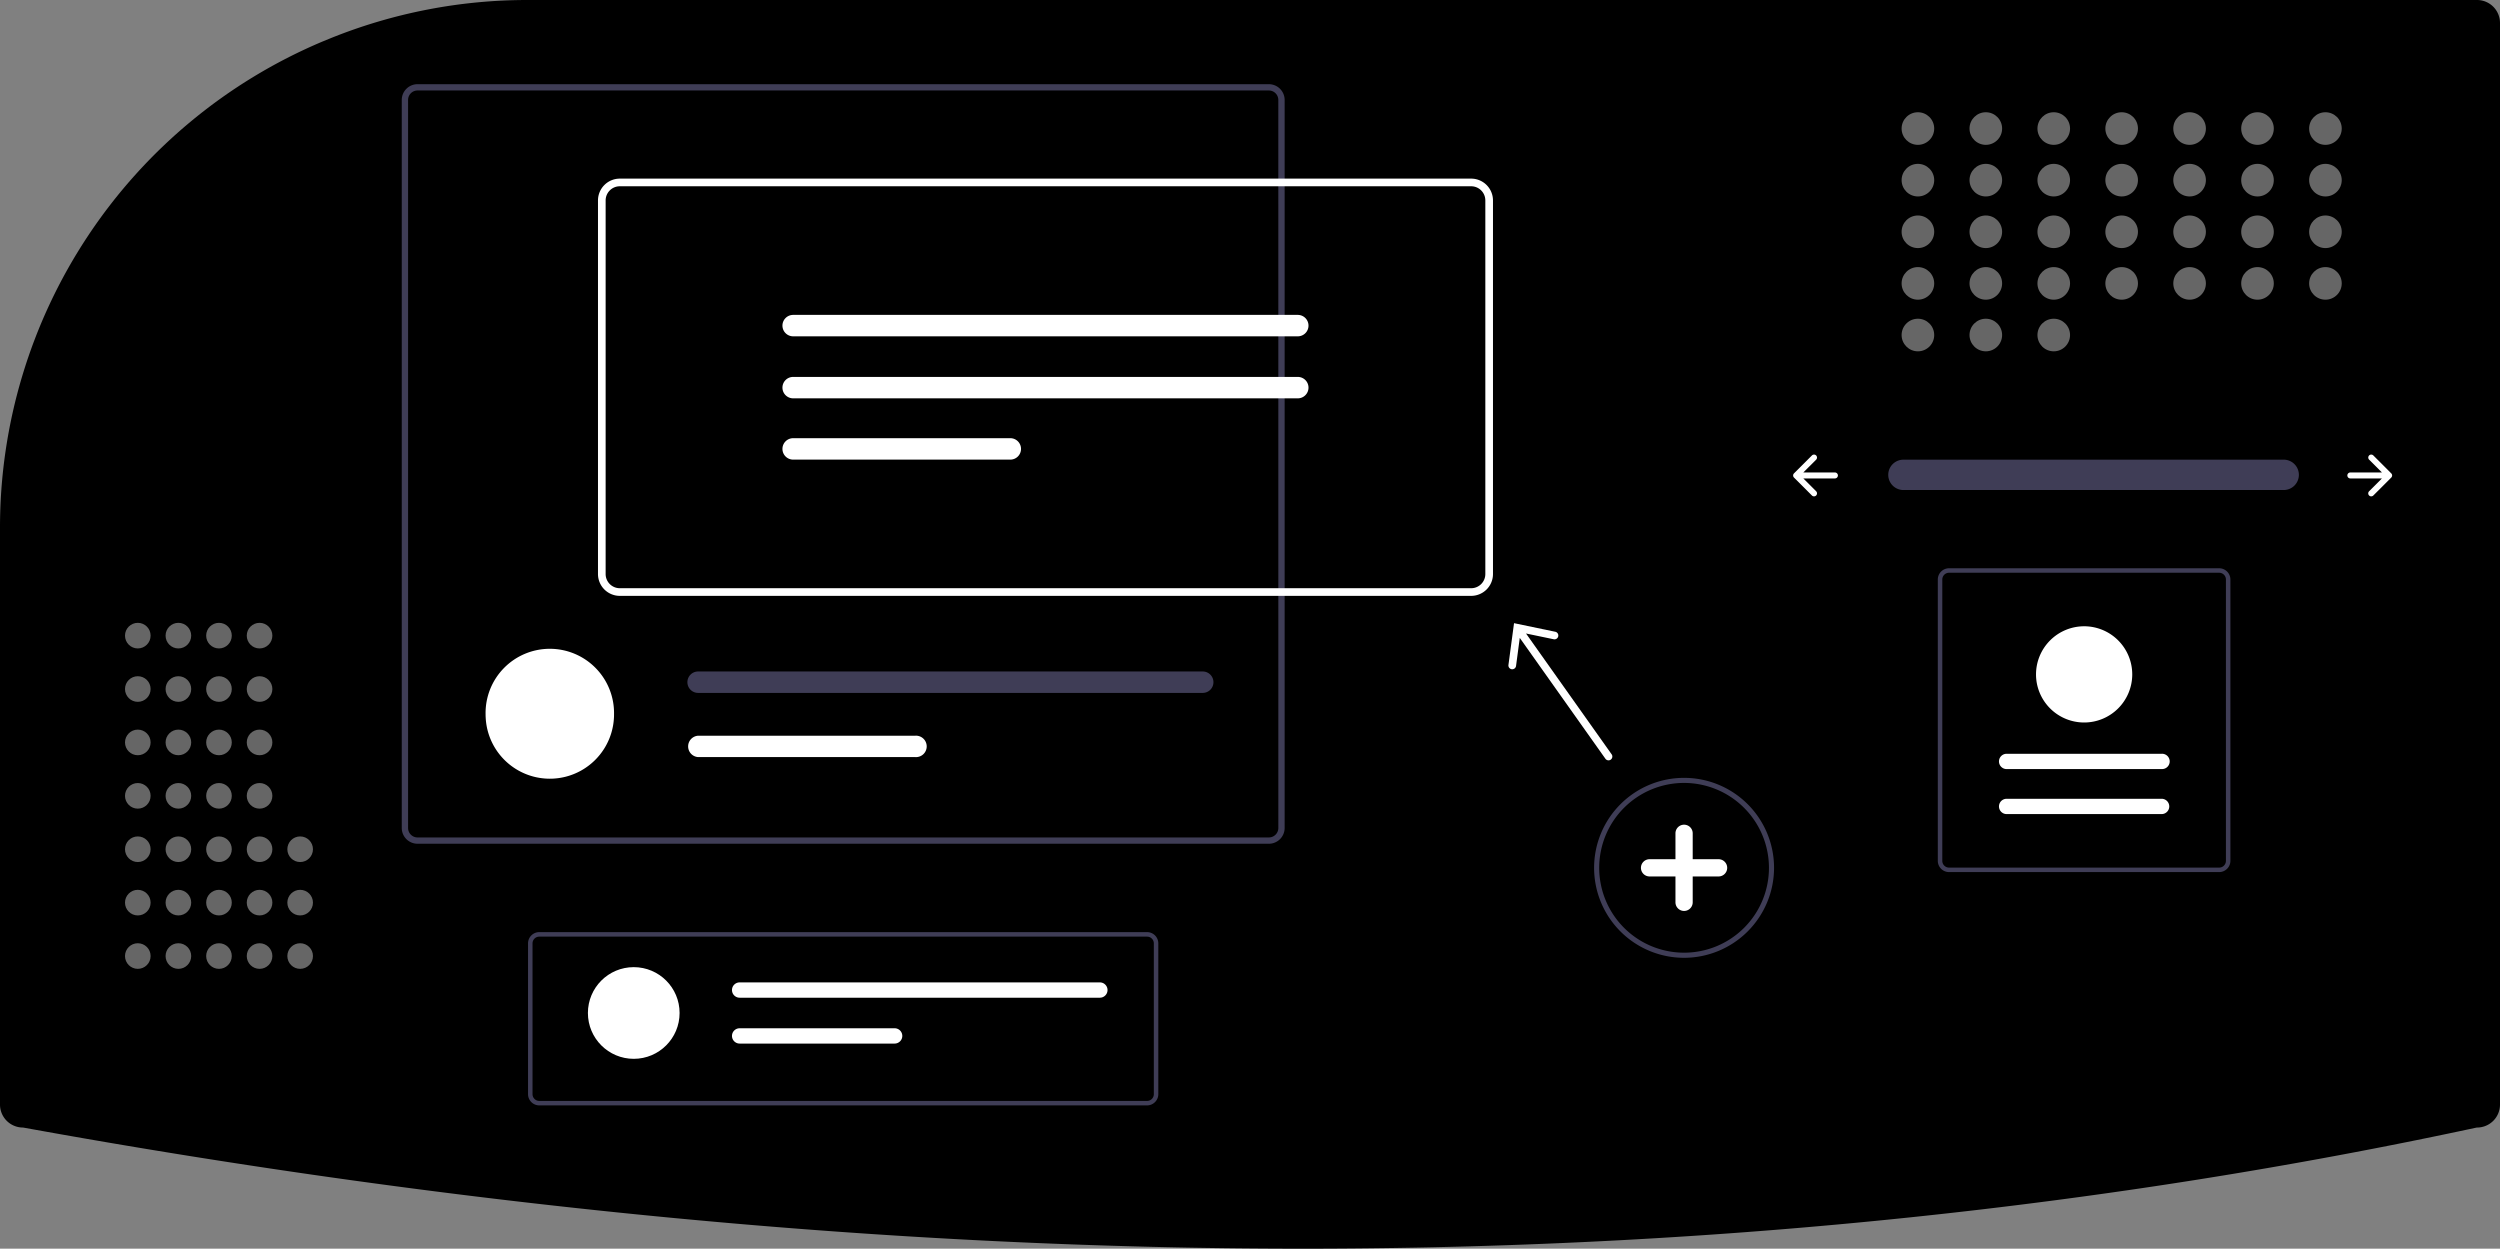 <svg xmlns="http://www.w3.org/2000/svg" viewBox="0 0 980 489.48">
	<rect x="0" y="0" width="980" height="489.48" fill="#808080" stroke="none"/>
	<path d="M207.06 0a205.98 205.98 0 0 0-77.68 15.07l-3 1.23A206.78 206.78 0 0 0 0 207.06V433a9.01 9.01 0 0 0 9 9l.18.02c173.47 31.5 342.1 47.46 501.37 47.46l7.16-.01c156.55-.48 309-16.44 453.08-47.45l.21-.02a9.01 9.01 0 0 0 9-9V9a9.01 9.01 0 0 0-9-9Z" />
	<path fill="#3f3d56" d="M745.8 180.2a5.95 5.95 0 0 0 0 11.88h149.09a5.95 5.95 0 1 0 .19-11.89h-.2Z" data-name="Path 40" />
	<path fill="#fff" d="M928.7 178.54a1.17 1.17 0 0 0 0 1.65l5.02 5.02h-12.39a1.17 1.17 0 1 0 0 2.34h12.39l-5.03 5.03a1.17 1.17 0 1 0 1.66 1.65l7.02-7.02a1.17 1.17 0 0 0 0-1.65l-7.02-7.02a1.17 1.17 0 0 0-1.66 0ZM711.93 178.54a1.17 1.17 0 0 1 0 1.65l-5.03 5.02h12.39a1.17 1.17 0 1 1 0 2.34H706.9l5.03 5.03a1.17 1.17 0 0 1-1.66 1.65l-7.02-7.02a1.17 1.17 0 0 1 0-1.65l7.02-7.02a1.17 1.17 0 0 1 1.66 0Z" />
	<g fill="#fff" opacity=".4">
		<circle cx="751.82" cy="50.39" r="6.39" />
		<circle cx="778.44" cy="50.39" r="6.39" />
		<circle cx="805.07" cy="50.39" r="6.39" />
		<circle cx="831.69" cy="50.39" r="6.39" />
		<circle cx="858.32" cy="50.39" r="6.39" />
		<circle cx="884.94" cy="50.39" r="6.39" />
		<circle cx="911.57" cy="50.39" r="6.39" />
		<circle cx="751.82" cy="70.62" r="6.39" />
		<circle cx="778.44" cy="70.62" r="6.39" />
		<circle cx="805.07" cy="70.62" r="6.39" />
		<circle cx="831.69" cy="70.62" r="6.39" />
		<circle cx="858.32" cy="70.62" r="6.39" />
		<circle cx="884.94" cy="70.62" r="6.39" />
		<circle cx="911.57" cy="70.62" r="6.39" />
		<circle cx="751.82" cy="90.86" r="6.39" />
		<circle cx="778.44" cy="90.86" r="6.39" />
		<circle cx="805.07" cy="90.86" r="6.39" />
		<circle cx="831.69" cy="90.86" r="6.39" />
		<circle cx="858.32" cy="90.86" r="6.39" />
		<circle cx="884.94" cy="90.86" r="6.39" />
		<circle cx="911.57" cy="90.86" r="6.39" />
		<circle cx="751.82" cy="111.09" r="6.39" />
		<circle cx="778.44" cy="111.09" r="6.39" />
		<circle cx="751.82" cy="131.33" r="6.39" />
		<circle cx="778.44" cy="131.33" r="6.39" />
		<circle cx="805.07" cy="131.33" r="6.39" />
		<circle cx="805.07" cy="111.09" r="6.39" />
		<circle cx="831.69" cy="111.09" r="6.39" />
		<circle cx="858.32" cy="111.09" r="6.39" />
		<circle cx="884.94" cy="111.09" r="6.39" />
		<circle cx="911.57" cy="111.09" r="6.39" />
	</g>
	<path fill="#3f3d56" d="M660.16 375.46a35.27 35.27 0 1 1 35.27-35.27 35.31 35.31 0 0 1-35.27 35.27Zm0-68.55a33.27 33.27 0 1 0 33.27 33.28 33.31 33.31 0 0 0-33.27-33.28Z" />
	<path fill="#fff" d="M673.68 336.8h-10.14v-10.14a3.38 3.38 0 0 0-6.76 0v10.15h-10.15a3.38 3.38 0 0 0 0 6.76h10.15v10.14a3.38 3.38 0 0 0 6.76 0v-10.14h10.14a3.38 3.38 0 1 0 0-6.76Z" />
	<g fill="#fff" opacity=".4">
		<circle cx="54.02" cy="374.77" r="5.02" />
		<circle cx="54.02" cy="353.83" r="5.02" />
		<circle cx="54.02" cy="332.9" r="5.02" />
		<circle cx="54.02" cy="311.97" r="5.02" />
		<circle cx="54.02" cy="291.03" r="5.02" />
		<circle cx="54.02" cy="270.1" r="5.02" />
		<circle cx="54.02" cy="249.17" r="5.02" />
		<circle cx="69.93" cy="374.77" r="5.02" />
		<circle cx="69.93" cy="353.83" r="5.02" />
		<circle cx="69.93" cy="332.9" r="5.02" />
		<circle cx="69.93" cy="311.97" r="5.02" />
		<circle cx="69.93" cy="291.03" r="5.02" />
		<circle cx="69.93" cy="270.1" r="5.02" />
		<circle cx="69.93" cy="249.17" r="5.02" />
		<circle cx="85.84" cy="374.77" r="5.02" />
		<circle cx="85.84" cy="353.83" r="5.02" />
		<circle cx="85.84" cy="332.9" r="5.02" />
		<circle cx="85.84" cy="311.97" r="5.02" />
		<circle cx="85.84" cy="291.03" r="5.02" />
		<circle cx="85.84" cy="270.1" r="5.02" />
		<circle cx="85.84" cy="249.17" r="5.02" />
		<circle cx="101.75" cy="374.77" r="5.02" />
		<circle cx="101.75" cy="353.83" r="5.02" />
		<circle cx="117.66" cy="374.77" r="5.02" />
		<circle cx="117.66" cy="353.83" r="5.02" />
		<circle cx="117.66" cy="332.9" r="5.02" />
		<circle cx="101.75" cy="332.9" r="5.02" />
		<circle cx="101.75" cy="311.97" r="5.02" />
		<circle cx="101.75" cy="291.03" r="5.02" />
		<circle cx="101.75" cy="270.1" r="5.02" />
		<circle cx="101.75" cy="249.17" r="5.02" />
	</g>
	<path fill="#3f3d56" d="M497.4 33H163.68a6.19 6.19 0 0 0-6.19 6.18v285.39a6.19 6.19 0 0 0 6.19 6.18H497.4a6.19 6.19 0 0 0 6.18-6.18V39.18a6.19 6.19 0 0 0-6.18-6.18Zm3.71 291.57a3.72 3.72 0 0 1-3.7 3.71H163.67a3.71 3.71 0 0 1-3.7-3.71V39.18a3.71 3.71 0 0 1 3.7-3.71H497.4a3.72 3.72 0 0 1 3.7 3.71Z" />
	<path fill="#fff" d="M240.7 280c0 .45 0 .89-.03 1.31a25.17 25.17 0 0 1-50.28 0c-.03-.42-.04-.86-.04-1.3a25.18 25.18 0 1 1 50.35 0Z" />
	<path fill="#3f3d56" d="M471.48 263.22H273.66a4.2 4.2 0 0 0 0 8.4h197.81a4.2 4.2 0 0 0 0-8.4Z" />
	<path fill="#fff" d="M358.78 288.4h-85.12a4.2 4.2 0 0 0 0 8.38h85.12a4.2 4.2 0 1 0 0-8.38ZM576.7 233.58H242.96a8.56 8.56 0 0 1-8.55-8.55V78.57a8.56 8.56 0 0 1 8.55-8.55H576.7a8.56 8.56 0 0 1 8.55 8.55v146.46a8.56 8.56 0 0 1-8.55 8.55ZM242.96 73.02a5.56 5.56 0 0 0-5.55 5.55v146.46a5.56 5.56 0 0 0 5.55 5.55H576.7a5.56 5.56 0 0 0 5.55-5.55V78.57a5.56 5.56 0 0 0-5.55-5.55Z" />
	<path fill="#fff" d="M310.92 123.44a4.2 4.2 0 1 0 0 8.4h197.81a4.2 4.2 0 1 0 0-8.4ZM310.92 147.75a4.2 4.2 0 0 0 0 8.4h197.81a4.2 4.2 0 0 0 0-8.4ZM310.92 171.77a4.2 4.2 0 0 0 0 8.4h85.12a4.2 4.2 0 0 0 0-8.4ZM631.72 295.63l-33.52-47.3 10.85 2.26a1.5 1.5 0 1 0 .62-2.94l-16.17-3.37-2.19 16.37a1.5 1.5 0 1 0 2.98.4l1.46-11 33.53 47.32a1.5 1.5 0 1 0 2.44-1.74Z" />
	<path fill="#3f3d56" d="M449.67 433.32H211.4a4.42 4.42 0 0 1-4.41-4.41v-59.1a4.42 4.42 0 0 1 4.4-4.42h238.27a4.42 4.42 0 0 1 4.4 4.42v59.1a4.42 4.42 0 0 1-4.4 4.41ZM211.4 367.16a2.65 2.65 0 0 0-2.65 2.65v59.1a2.65 2.65 0 0 0 2.65 2.65h238.26a2.65 2.65 0 0 0 2.64-2.65v-59.1a2.65 2.65 0 0 0-2.64-2.65Z" />
	<circle cx="248.43" cy="397.09" r="17.97" fill="#fff" />
	<path fill="#fff" d="M289.94 385.1a3 3 0 1 0 0 6h141.21a3 3 0 1 0 0-6ZM289.94 403.08a3 3 0 1 0 0 6h60.76a3 3 0 1 0 0-6Z" />
	<path fill="#3f3d56" d="M764.02 222.76h105.9a4.42 4.42 0 0 1 4.4 4.4v110.29a4.42 4.42 0 0 1-4.4 4.41h-105.9a4.42 4.42 0 0 1-4.4-4.41V227.17a4.42 4.42 0 0 1 4.4-4.41Zm105.9 117.34a2.65 2.65 0 0 0 2.64-2.65V227.17a2.65 2.65 0 0 0-2.64-2.65h-105.9a2.65 2.65 0 0 0-2.64 2.65v110.28a2.65 2.65 0 0 0 2.64 2.65Z" />
	<path fill="#fff" d="M847.35 319.12a3 3 0 0 0 0-6H786.6a3 3 0 0 0 0 6ZM847.35 301.47a3 3 0 1 0 0-5.99H786.6a3 3 0 1 0 0 6ZM816.97 245.5a18.86 18.86 0 1 1-18.85 18.85 18.88 18.88 0 0 1 18.85-18.85Z" />
</svg>
